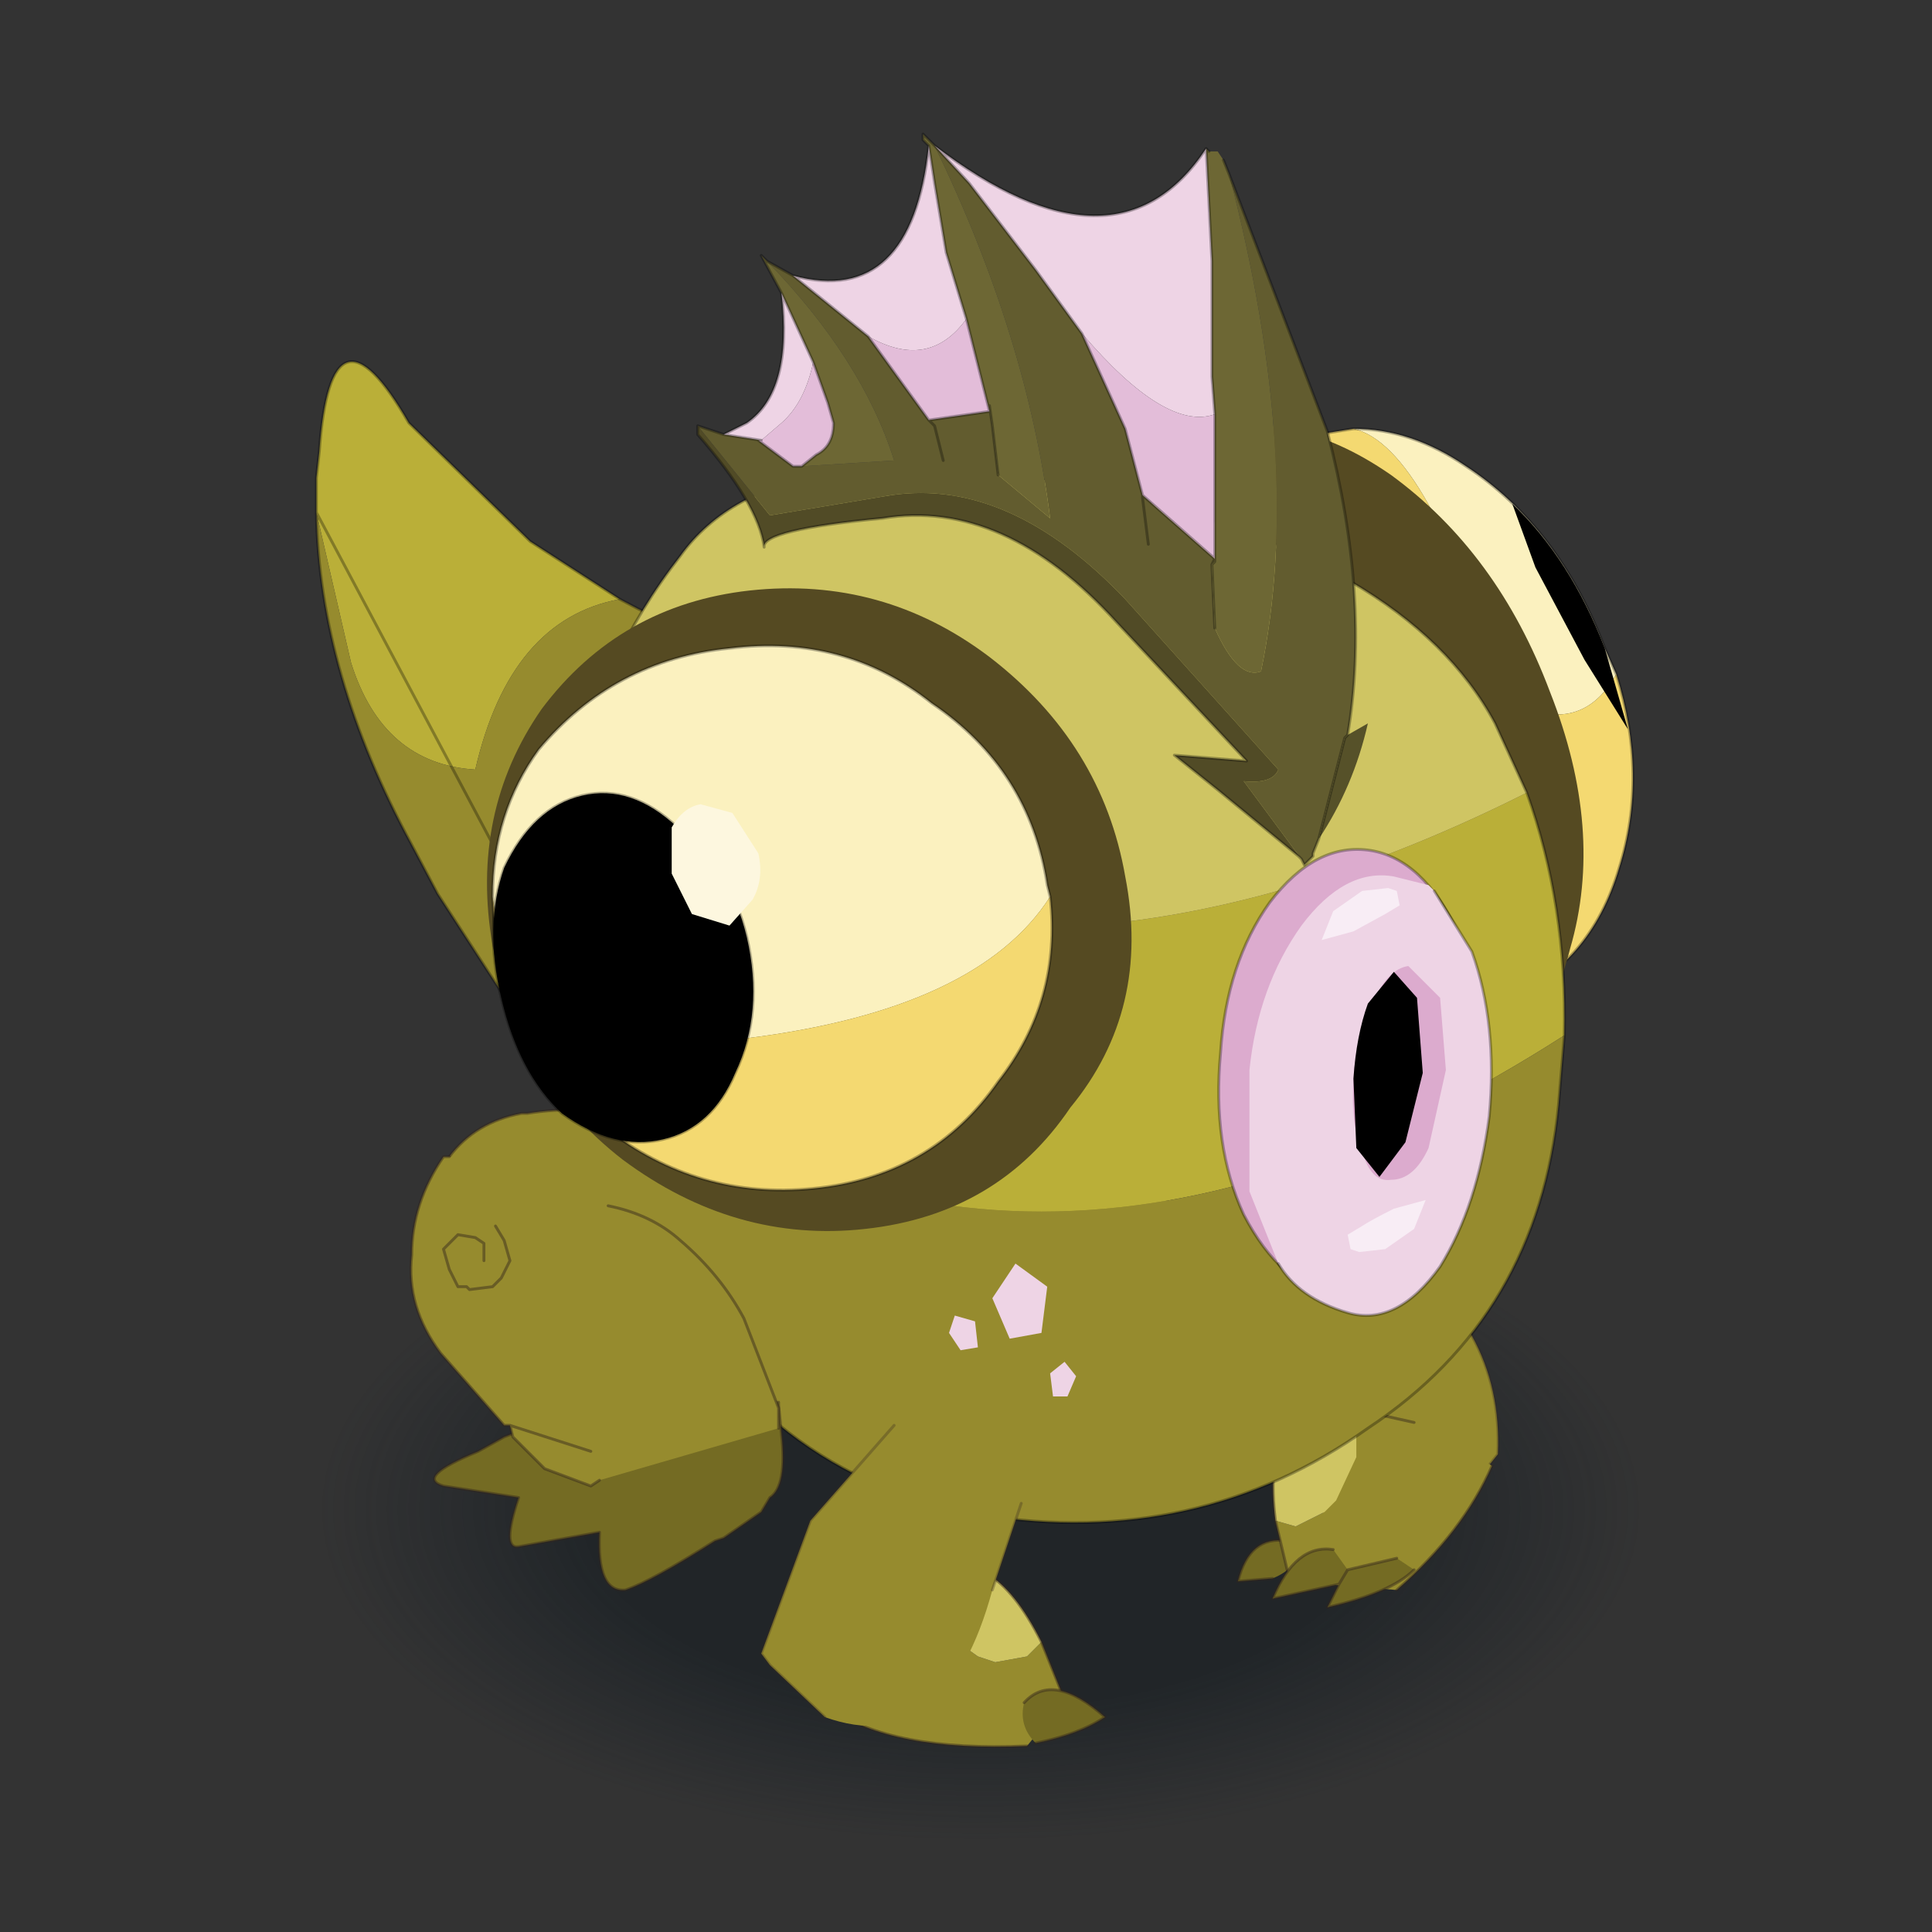 <?xml version="1.0" encoding="UTF-8" standalone="no"?>
<svg xmlns:xlink="http://www.w3.org/1999/xlink" height="520.0px" width="520.0px" xmlns="http://www.w3.org/2000/svg">
  <rect width="100%" height="100%" fill="#333333" stroke="none"/>
  <g transform="matrix(10.0, 0.0, 0.0, 10.0, 0.0, 0.0)">
    <use height="52.0" transform="matrix(1.0, 0.0, 0.0, 1.0, 0.0, 0.0)" width="52.0" xlink:href="#shape0"/>
    <use height="29.9" transform="matrix(1.555, 0.0, 0.0, 1.555, 7.505, 3.609)" width="24.3" xlink:href="#sprite0"/>
  </g>
  <defs>
    <g id="shape0" transform="matrix(1.0, 0.0, 0.0, 1.0, 0.0, 0.0)">
      <path d="M52.0 0.0 L52.0 52.0 0.0 52.0 0.0 0.0 52.0 0.0" fill="#00ff99" fill-opacity="0.0" fill-rule="evenodd" stroke="none"/>
    </g>
    <g id="sprite0" transform="matrix(1.0, 0.0, 0.0, 1.0, 12.15, 24.3)">
      <use height="12.2" transform="matrix(1.0, 0.0, 0.0, 1.0, -12.15, -6.6)" width="24.3" xlink:href="#sprite1"/>
      <use height="3.7" transform="matrix(1.0, 0.0, 0.0, 1.0, -1.4, -6.5)" width="5.8" xlink:href="#sprite3"/>
      <use height="6.2" transform="matrix(1.0, 0.0, 0.0, 1.0, -1.35, -10.7)" width="6.15" xlink:href="#sprite4"/>
      <use height="3.9" transform="matrix(1.0, 0.0, 0.0, 1.0, -0.95, -10.9)" width="5.1" xlink:href="#sprite5"/>
      <use height="3.1" transform="matrix(1.0, 0.0, 0.0, 1.0, -2.6, 0.5)" width="4.75" xlink:href="#sprite6"/>
      <use height="4.9" transform="matrix(1.0, 0.0, 0.0, 1.0, 4.9, -5.05)" width="4.05" xlink:href="#sprite7"/>
      <use height="3.5" transform="matrix(1.0, 0.0, 0.0, 1.0, 4.45, -2.3)" width="4.4" xlink:href="#sprite8"/>
      <use height="12.0" transform="matrix(1.0, 0.0, 0.0, 1.0, 1.25, -19.25)" width="10.05" xlink:href="#sprite9"/>
      <use height="14.45" transform="matrix(1.0, 0.0, 0.0, 1.0, -11.5, -20.35)" width="8.9" xlink:href="#sprite10"/>
      <use height="18.3" transform="matrix(1.0, 0.0, 0.0, 1.0, -7.35, -18.55)" width="17.45" xlink:href="#sprite11"/>
      <use height="8.05" transform="matrix(1.0, 0.0, 0.0, 1.0, 4.1, -11.9)" width="4.75" xlink:href="#sprite12"/>
      <use height="12.65" transform="matrix(1.0, 0.0, 0.0, 1.0, -4.9, -24.3)" width="11.6" xlink:href="#sprite13"/>
      <use height="3.9" transform="matrix(1.0, 0.0, 0.0, 1.0, -9.45, -3.0)" width="6.0" xlink:href="#sprite14"/>
      <use height="5.3" transform="matrix(1.0, 0.0, 0.0, 1.0, -3.8, -2.05)" width="4.5" xlink:href="#sprite15"/>
      <use height="3.75" transform="matrix(1.0, 0.0, 0.0, 1.0, -9.45, -7.4)" width="5.35" xlink:href="#sprite16"/>
      <use height="5.7" transform="matrix(1.0, 0.0, 0.0, 1.0, -9.85, -6.6)" width="6.35" xlink:href="#sprite17"/>
      <use height="11.15" transform="matrix(1.0, 0.0, 0.0, 1.0, -8.55, -16.45)" width="11.15" xlink:href="#sprite18"/>
    </g>
    <g id="sprite1" transform="matrix(1.0, 0.0, 0.0, 1.0, 12.15, 6.05)">
      <use height="29.5" transform="matrix(0.825, 0.0, 0.0, 0.413, -12.173, -6.037)" width="29.5" xlink:href="#sprite2"/>
    </g>
    <g id="sprite2" transform="matrix(1.0, 0.0, 0.0, 1.0, 14.75, 14.75)">
      <use height="29.5" transform="matrix(1.0, 0.0, 0.0, 1.0, -14.75, -14.75)" width="29.5" xlink:href="#shape1"/>
    </g>
    <g id="shape1" transform="matrix(1.0, 0.0, 0.0, 1.0, 14.75, 14.75)">
      <path d="M10.4 -10.45 Q14.75 -6.1 14.75 0.0 14.75 6.1 10.4 10.4 6.1 14.75 0.0 14.75 -6.1 14.75 -10.45 10.4 -14.75 6.1 -14.75 0.0 -14.75 -6.1 -10.45 -10.45 -6.1 -14.75 0.0 -14.75 6.1 -14.75 10.4 -10.45" fill="url(#gradient0)" fill-rule="evenodd" stroke="none"/>
    </g>
    <radialGradient cx="0" cy="0" gradientTransform="matrix(0.017, 0.0, 0.0, 0.017, 0.0, 0.0)" gradientUnits="userSpaceOnUse" id="gradient0" r="819.2" spreadMethod="pad">
      <stop offset="0.588" stop-color="#0e171d" stop-opacity="0.498"/>
      <stop offset="1.0" stop-color="#101a24" stop-opacity="0.0"/>
    </radialGradient>
    <g id="sprite3" transform="matrix(1.0, 0.0, 0.0, 1.0, 2.9, 1.85)">
      <use height="3.7" transform="matrix(1.0, 0.0, 0.0, 1.0, -2.9, -1.85)" width="5.8" xlink:href="#shape2"/>
    </g>
    <g id="shape2" transform="matrix(1.0, 0.0, 0.0, 1.0, 2.9, 1.85)">
      <path d="M-2.6 1.25 L-2.8 0.75 Q-3.0 -0.1 -2.75 -0.3 L-2.6 -0.5 -2.05 -0.9 Q-1.95 -0.9 -1.95 -0.95 -0.9 -1.7 -0.45 -1.85 0.0 -1.9 0.0 -0.95 L1.35 -1.2 Q1.65 -1.25 1.45 -0.45 L2.7 -0.35 Q3.25 -0.2 2.2 0.3 L1.8 0.5 1.0 0.9 -0.7 1.8 Q-1.6 2.05 -2.6 1.3 L-2.6 1.25 -2.6 1.3 -2.65 1.25 -2.6 1.25" fill="#746b23" fill-rule="evenodd" stroke="none"/>
      <path d="M-0.7 1.8 L1.0 0.9 1.8 0.5 2.2 0.3 Q3.25 -0.2 2.7 -0.35 L1.45 -0.45 Q1.65 -1.25 1.35 -1.2 L0.0 -0.95 Q0.0 -1.9 -0.45 -1.85 -0.9 -1.7 -1.95 -0.95 -1.95 -0.9 -2.05 -0.9 L-2.6 -0.5 -2.75 -0.3 Q-3.0 -0.1 -2.8 0.75 L-2.6 1.25 -2.6 1.3" fill="none" stroke="#32251b" stroke-linecap="round" stroke-linejoin="round" stroke-opacity="0.451" stroke-width="0.05"/>
    </g>
    <g id="sprite4" transform="matrix(1.0, 0.0, 0.0, 1.0, 3.05, 3.1)">
      <use height="6.2" transform="matrix(1.0, 0.0, 0.0, 1.0, -3.05, -3.1)" width="6.15" xlink:href="#shape3"/>
    </g>
    <g id="shape3" transform="matrix(1.0, 0.0, 0.0, 1.0, 3.05, 3.1)">
      <path d="M-0.1 3.1 L0.0 3.05 0.0 3.1 -0.1 3.1" fill="#135339" fill-rule="evenodd" stroke="none"/>
      <path d="M-0.35 -1.45 Q1.95 1.45 3.1 -1.25 3.1 -0.4 2.65 0.4 L1.5 1.8 1.45 1.85 0.0 3.05 1.45 1.85 1.35 2.1 0.85 2.6 0.15 3.05 0.0 3.1 0.0 3.05 -0.1 3.1 -3.05 2.8 -2.95 2.5 Q-2.9 1.7 -2.45 0.85 L-1.4 -0.7 -0.35 -1.45" fill="#968b2e" fill-rule="evenodd" stroke="none"/>
      <path d="M-0.25 -1.5 Q0.7 -3.7 2.5 -2.85 L2.5 -2.8 3.1 -1.55 3.1 -1.3 3.1 -1.25 Q1.95 1.45 -0.35 -1.45 L-0.25 -1.5" fill="#cfc563" fill-rule="evenodd" stroke="none"/>
      <path d="M-0.25 -1.5 L-0.35 -1.45 -1.4 -0.7 -2.45 0.85 Q-2.9 1.7 -2.95 2.5 L-3.05 2.8 M3.1 -1.25 L3.1 -1.3 3.1 -1.55 2.5 -2.8 2.5 -2.85 M-0.1 3.1 L0.0 3.05 1.45 1.85 1.5 1.8 2.65 0.4 Q3.1 -0.4 3.1 -1.25 M0.0 3.1 L0.15 3.05 0.85 2.6 1.35 2.1 1.45 1.85" fill="none" stroke="#32251b" stroke-linecap="round" stroke-linejoin="round" stroke-opacity="0.451" stroke-width="0.05"/>
    </g>
    <g id="sprite5" transform="matrix(1.0, 0.0, 0.0, 1.0, 2.55, 1.95)">
      <use height="3.9" transform="matrix(1.0, 0.0, 0.0, 1.0, -2.55, -1.95)" width="5.1" xlink:href="#shape4"/>
    </g>
    <g id="shape4" transform="matrix(1.0, 0.0, 0.0, 1.0, 2.55, 1.95)">
      <path d="M-2.55 -0.3 Q-0.8 -1.85 1.0 -1.95 L1.05 -1.95 Q1.8 -2.05 2.35 -1.5 L2.55 -0.95 Q2.65 -0.45 1.05 0.8 -0.6 2.6 -2.1 1.6 -2.55 0.75 -2.55 -0.3" fill="#968b2e" fill-rule="evenodd" stroke="none"/>
      <path d="M-2.55 -0.3 Q-0.8 -1.85 1.0 -1.95 L1.05 -1.95 Q1.8 -2.05 2.35 -1.5" fill="none" stroke="#32251b" stroke-linecap="round" stroke-linejoin="round" stroke-opacity="0.451" stroke-width="0.05"/>
    </g>
    <g id="sprite6" transform="matrix(1.0, 0.0, 0.0, 1.0, 4.75, 0.0)">
      <use height="3.1" transform="matrix(1.0, 0.0, 0.0, 1.0, -4.75, 0.0)" width="4.75" xlink:href="#shape5"/>
    </g>
    <g id="shape5" transform="matrix(1.0, 0.0, 0.0, 1.0, 4.75, 0.0)">
      <path d="M-3.1 0.15 L-3.2 0.7 -2.9 1.05 -2.2 1.55 -1.9 1.65 -1.35 1.55 -1.1 1.3 -0.7 2.3 -1.35 3.1 Q-3.7 3.2 -4.75 2.45 L-4.05 1.1 -3.1 0.15" fill="#968b2e" fill-rule="evenodd" stroke="none"/>
      <path d="M-1.1 1.3 L-1.35 1.55 -1.9 1.65 -2.2 1.55 -2.9 1.05 -3.2 0.7 -3.1 0.15 Q-2.0 -0.5 -1.1 1.3" fill="#cfc563" fill-rule="evenodd" stroke="none"/>
      <path d="M-1.1 1.3 Q-2.0 -0.5 -3.1 0.15 L-4.05 1.1 M-4.75 2.45 Q-3.7 3.2 -1.35 3.1 M-0.7 2.3 L-1.1 1.3 Z" fill="none" stroke="#32251b" stroke-linecap="round" stroke-linejoin="round" stroke-opacity="0.451" stroke-width="0.05"/>
      <path d="M-1.4 2.35 Q-0.9 1.8 0.0 2.6 -0.45 2.9 -1.2 3.05 -1.5 2.75 -1.4 2.35" fill="#746b23" fill-rule="evenodd" stroke="none"/>
      <path d="M-1.4 2.35 Q-0.9 1.8 0.0 2.6 -0.45 2.9 -1.2 3.05" fill="none" stroke="#32251b" stroke-linecap="round" stroke-linejoin="round" stroke-opacity="0.451" stroke-width="0.05"/>
    </g>
    <g id="sprite7" transform="matrix(1.0, 0.0, 0.0, 1.0, 4.05, 0.0)">
      <use height="4.9" transform="matrix(1.0, 0.0, 0.0, 1.0, -4.05, 0.0)" width="4.05" xlink:href="#shape6"/>
    </g>
    <g id="shape6" transform="matrix(1.0, 0.0, 0.0, 1.0, 4.05, 0.0)">
      <path d="M-1.6 0.05 Q-0.9 0.65 -0.45 1.55 0.05 2.45 0.0 3.6 L-0.2 3.85 -1.35 4.75 Q-3.55 5.4 -3.85 2.75 L-4.05 1.35 Q-3.15 0.35 -2.5 0.15 L-1.85 0.0 -1.6 0.05" fill="#968b2e" fill-rule="evenodd" stroke="none"/>
      <path d="M-1.6 0.05 Q-0.9 0.65 -0.45 1.55 0.05 2.45 0.0 3.6 L-0.2 3.85 -1.35 4.75 M-3.85 2.75 L-4.05 1.35" fill="none" stroke="#332720" stroke-linecap="round" stroke-linejoin="round" stroke-opacity="0.302" stroke-width="0.05"/>
    </g>
    <g id="sprite8" transform="matrix(1.0, 0.0, 0.0, 1.0, 4.4, 0.0)">
      <use height="3.5" transform="matrix(1.0, 0.0, 0.0, 1.0, -4.4, 0.0)" width="4.4" xlink:href="#shape7"/>
    </g>
    <g id="shape7" transform="matrix(1.0, 0.0, 0.0, 1.0, 4.4, 0.0)">
      <path d="M-3.55 2.35 Q-3.2 2.75 -3.8 3.0 L-4.4 3.05 Q-4.2 2.25 -3.55 2.35" fill="#746b23" fill-rule="evenodd" stroke="none"/>
      <path d="M-3.8 3.0 L-4.4 3.05 Q-4.2 2.25 -3.55 2.35" fill="none" stroke="#32251b" stroke-linecap="round" stroke-linejoin="round" stroke-opacity="0.451" stroke-width="0.05"/>
      <path d="M-1.35 0.3 L0.0 1.05 Q-0.5 2.2 -1.65 3.2 L-3.5 3.05 -3.75 2.0 -3.4 2.1 -2.9 1.85 -2.7 1.65 -2.35 0.9 -2.35 0.4 Q-2.45 0.1 -2.7 0.0 L-1.35 0.3" fill="#968b2e" fill-rule="evenodd" stroke="none"/>
      <path d="M-2.7 0.0 Q-2.45 0.1 -2.35 0.4 L-2.35 0.9 -2.7 1.65 -2.9 1.85 -3.4 2.1 -3.75 2.0 Q-4.0 0.0 -2.7 0.0" fill="#cfc563" fill-rule="evenodd" stroke="none"/>
      <path d="M-1.35 0.3 L-2.7 0.0 Q-4.0 0.0 -3.75 2.0 L-3.5 3.05 M-1.65 3.2 Q-0.5 2.2 0.0 1.05" fill="none" stroke="#32251b" stroke-linecap="round" stroke-linejoin="round" stroke-opacity="0.451" stroke-width="0.05"/>
      <path d="M-1.35 2.85 Q-1.75 3.25 -2.85 3.5 L-2.65 3.1 -2.5 2.85 -2.65 3.1 -3.8 3.35 Q-3.4 2.4 -2.75 2.5 L-2.5 2.85 -1.65 2.65 -1.35 2.85" fill="#746b23" fill-rule="evenodd" stroke="none"/>
      <path d="M-2.65 3.1 L-2.85 3.5 Q-1.75 3.25 -1.35 2.85 M-1.65 2.65 L-2.5 2.85 -2.65 3.1 -3.8 3.35 Q-3.4 2.4 -2.75 2.5" fill="none" stroke="#32251b" stroke-linecap="round" stroke-linejoin="round" stroke-opacity="0.451" stroke-width="0.05"/>
    </g>
    <g id="sprite9" transform="matrix(1.0, 0.0, 0.0, 1.0, 5.0, 6.0)">
      <use height="12.0" transform="matrix(1.0, 0.0, 0.0, 1.0, -5.0, -6.0)" width="10.05" xlink:href="#shape8"/>
    </g>
    <g id="shape8" transform="matrix(1.0, 0.0, 0.0, 1.0, 5.0, 6.0)">
      <path d="M0.2 -5.95 Q1.2 -5.95 2.15 -5.3 3.75 -4.25 4.55 -2.15 L4.75 -1.7 Q4.1 -0.55 2.8 -1.3 1.5 -5.65 0.2 -5.95" fill="#fbf1bf" fill-rule="evenodd" stroke="none"/>
      <path d="M0.2 -5.95 Q1.5 -5.65 2.8 -1.3 4.1 -0.55 4.75 -1.7 5.3 0.05 4.8 1.65 4.3 3.35 2.8 3.95 1.2 4.55 -0.45 3.45 -2.05 2.45 -2.9 0.4 L-3.35 -1.7 -3.1 -3.45 -2.6 -4.5 Q-2.0 -5.4 -1.05 -5.75 L0.2 -5.95" fill="#f4d971" fill-rule="evenodd" stroke="none"/>
      <path d="M4.75 -1.7 L4.55 -2.15 Q3.75 -4.25 2.15 -5.3 1.2 -5.95 0.2 -5.95 M4.75 -1.7 Q5.3 0.05 4.8 1.65 4.3 3.35 2.8 3.95 1.2 4.55 -0.45 3.45 -2.05 2.45 -2.9 0.4 L-3.35 -1.7 -3.1 -3.45 -2.6 -4.5 Q-2.0 -5.4 -1.05 -5.75 L0.2 -5.95" fill="none" stroke="#000000" stroke-linecap="round" stroke-linejoin="round" stroke-opacity="0.302" stroke-width="0.05"/>
      <path d="M-1.7 5.05 Q0.1 6.4 1.75 5.8 3.4 5.2 3.95 3.05 4.55 1.0 3.6 -1.4 2.7 -3.8 0.85 -5.15 -0.95 -6.4 -2.6 -5.8 -4.25 -5.2 -4.8 -3.15 -5.35 -1.0 -4.45 1.4 -3.5 3.8 -1.7 5.05" fill="#554a22" fill-rule="evenodd" stroke="none"/>
      <path d="M3.35 -3.55 L2.95 -4.65 Q3.95 -3.7 4.55 -2.15 L4.95 -0.75 4.2 -1.95 3.35 -3.55" fill="#000000" fill-rule="evenodd" stroke="none"/>
    </g>
    <g id="sprite10" transform="matrix(1.0, 0.0, 0.0, 1.0, 4.45, 7.25)">
      <use height="14.45" transform="matrix(1.0, 0.0, 0.0, 1.0, -4.45, -7.25)" width="8.9" xlink:href="#shape9"/>
    </g>
    <g id="shape9" transform="matrix(1.0, 0.0, 0.0, 1.0, 4.45, 7.25)">
      <path d="M-4.45 -4.65 L-4.45 -5.25 -4.4 -5.7 Q-4.2 -8.55 -2.85 -6.2 L-0.75 -4.15 0.8 -3.15 Q-1.1 -2.8 -1.7 -0.2 -3.3 -0.3 -3.85 -2.05 L-4.45 -4.65" fill="#baaf38" fill-rule="evenodd" stroke="none"/>
      <path d="M0.8 -3.15 Q2.0 -2.5 3.35 -2.05 6.1 2.15 1.85 7.2 0.6 6.2 -0.75 4.35 L-1.15 3.8 -2.35 1.95 -2.8 1.1 Q-4.4 -1.85 -4.45 -4.65 L-3.85 -2.05 Q-3.3 -0.3 -1.7 -0.2 -1.1 -2.8 0.8 -3.15" fill="#968b2e" fill-rule="evenodd" stroke="none"/>
      <path d="M-4.45 -4.65 L-4.45 -5.25 -4.4 -5.7 Q-4.2 -8.55 -2.85 -6.2 L-0.75 -4.15 0.8 -3.15 Q2.0 -2.5 3.35 -2.05 M1.85 7.2 Q0.6 6.2 -0.75 4.35 L-1.15 3.8 -2.35 1.95 -2.8 1.1 Q-4.4 -1.85 -4.45 -4.65 Z" fill="none" stroke="#000000" stroke-linecap="round" stroke-linejoin="round" stroke-opacity="0.302" stroke-width="0.05"/>
    </g>
    <g id="sprite11" transform="matrix(1.0, 0.0, 0.0, 1.0, 8.7, 9.15)">
      <use height="18.3" transform="matrix(1.0, 0.0, 0.0, 1.0, -8.7, -9.15)" width="17.45" xlink:href="#shape10"/>
    </g>
    <g id="shape10" transform="matrix(1.0, 0.0, 0.0, 1.0, 8.7, 9.15)">
      <path d="M8.1 -3.5 Q8.8 -1.55 8.75 0.7 -0.75 6.8 -8.45 0.7 -8.8 -0.9 -8.65 -2.4 L-8.45 -3.5 Q-1.25 1.2 8.1 -3.5" fill="#baaf38" fill-rule="evenodd" stroke="none"/>
      <path d="M8.75 0.7 L8.65 1.9 Q8.3 5.55 5.35 7.5 2.4 9.6 -1.35 9.0 -5.15 8.35 -7.05 4.6 -8.1 2.55 -8.45 0.7 -0.75 6.8 8.75 0.7" fill="#968b2e" fill-rule="evenodd" stroke="none"/>
      <path d="M-8.45 -3.5 Q-7.95 -5.8 -6.55 -7.6 -4.9 -9.9 0.6 -8.75 6.0 -7.6 7.55 -4.7 L8.1 -3.5 Q-1.25 1.2 -8.45 -3.5" fill="#cfc563" fill-rule="evenodd" stroke="none"/>
      <path d="M-8.45 -3.5 Q-7.95 -5.8 -6.55 -7.6 -4.9 -9.9 0.6 -8.75 6.0 -7.6 7.55 -4.7 L8.1 -3.5 Q8.8 -1.55 8.75 0.7 L8.65 1.9 Q8.3 5.55 5.35 7.5 2.4 9.6 -1.35 9.0 -5.15 8.35 -7.05 4.6 -8.1 2.55 -8.45 0.7 -8.8 -0.9 -8.65 -2.4 L-8.45 -3.5 Z" fill="none" stroke="#000000" stroke-linecap="round" stroke-linejoin="round" stroke-opacity="0.302" stroke-width="0.05"/>
      <path d="M-0.85 5.95 L-1.15 5.25 -0.75 4.65 -0.2 5.05 -0.3 5.85 -0.85 5.95" fill="#eed4e5" fill-rule="evenodd" stroke="none"/>
      <path d="M-1.7 6.15 L-1.9 5.85 -1.8 5.55 -1.45 5.65 -1.4 6.1 -1.7 6.15" fill="#eed4e5" fill-rule="evenodd" stroke="none"/>
      <path d="M-0.1 6.95 L-0.15 6.55 0.1 6.35 0.3 6.6 0.15 6.95 -0.1 6.95" fill="#eed4e5" fill-rule="evenodd" stroke="none"/>
    </g>
    <g id="sprite12" transform="matrix(1.0, 0.0, 0.0, 1.0, 2.35, 4.05)">
      <use height="8.05" transform="matrix(1.0, 0.0, 0.0, 1.0, -2.35, -4.05)" width="4.75" xlink:href="#shape11"/>
    </g>
    <g id="shape11" transform="matrix(1.0, 0.0, 0.0, 1.0, 2.35, 4.05)">
      <path d="M1.35 2.75 Q0.6 3.8 -0.3 3.65 -1.25 3.5 -1.9 2.25 -2.45 1.05 -2.3 -0.55 -2.2 -2.1 -1.45 -3.15 -0.65 -4.2 0.3 -4.05 1.2 -3.9 1.8 -2.65 2.4 -1.35 2.3 0.2 2.15 1.8 1.35 2.75" fill="#dcabce" fill-rule="evenodd" stroke="none"/>
      <path d="M1.35 2.75 Q0.6 3.8 -0.3 3.65 -1.25 3.5 -1.9 2.25 -2.45 1.05 -2.3 -0.55 -2.2 -2.1 -1.45 -3.15 -0.65 -4.2 0.3 -4.05 1.2 -3.9 1.8 -2.65 2.4 -1.35 2.3 0.2 2.15 1.8 1.35 2.75 Z" fill="none" stroke="#000000" stroke-linecap="round" stroke-linejoin="round" stroke-opacity="0.302" stroke-width="0.05"/>
      <path d="M-1.3 3.1 L-1.8 1.85 -1.8 -0.25 Q-1.65 -1.7 -0.9 -2.75 -0.15 -3.75 0.7 -3.6 L1.3 -3.45 1.4 -3.35 2.05 -2.3 Q2.5 -1.05 2.35 0.55 2.15 2.1 1.5 3.15 0.75 4.2 -0.1 3.95 -0.95 3.7 -1.3 3.1" fill="#eed4e5" fill-rule="evenodd" stroke="none"/>
      <path d="M1.4 -3.35 L2.05 -2.3 Q2.5 -1.05 2.35 0.55 2.15 2.1 1.5 3.15 0.75 4.2 -0.1 3.95 -0.95 3.7 -1.3 3.1" fill="none" stroke="#000000" stroke-linecap="round" stroke-linejoin="round" stroke-opacity="0.302" stroke-width="0.05"/>
      <path d="M1.3 1.1 Q1.05 1.65 0.65 1.65 0.3 1.7 0.15 1.15 -0.05 0.7 0.0 -0.1 0.05 -0.85 0.35 -1.45 0.6 -2.0 0.95 -2.05 L1.5 -1.5 1.6 -0.25 1.3 1.1" fill="#dcabce" fill-rule="evenodd" stroke="none"/>
      <path d="M0.9 1.0 L0.45 1.6 0.05 1.1 0.0 -0.1 Q0.05 -0.85 0.25 -1.4 L0.7 -1.95 1.1 -1.5 1.2 -0.2 0.9 1.0" fill="#000000" fill-rule="evenodd" stroke="none"/>
      <path d="M-0.55 -2.5 L-0.35 -3.0 0.15 -3.35 0.6 -3.4 0.75 -3.35 0.8 -3.1 0.55 -2.95 0.0 -2.65 -0.55 -2.5" fill="#f8edf5" fill-rule="evenodd" stroke="none"/>
      <path d="M1.25 2.0 L1.05 2.5 0.55 2.85 0.1 2.9 -0.05 2.85 -0.1 2.6 0.15 2.45 Q0.3 2.35 0.7 2.15 L1.25 2.0" fill="#f8edf5" fill-rule="evenodd" stroke="none"/>
    </g>
    <g id="sprite13" transform="matrix(1.0, 0.0, 0.0, 1.0, 5.8, 12.65)">
      <use height="12.65" transform="matrix(1.0, 0.0, 0.0, 1.0, -5.8, -12.65)" width="11.6" xlink:href="#shape12"/>
    </g>
    <g id="shape12" transform="matrix(1.0, 0.0, 0.0, 1.0, 5.8, 12.65)">
      <path d="M-4.6 -10.45 L-4.15 -10.2 -2.85 -9.15 -1.8 -7.7 -0.75 -7.85 -0.75 -7.95 -0.7 -7.6 -0.6 -6.75 0.3 -6.0 Q-0.1 -9.15 -1.7 -12.45 L-1.1 -11.8 0.05 -10.3 0.85 -9.2 1.6 -7.55 1.9 -6.4 1.9 -6.35 2.0 -5.55 1.9 -6.35 1.9 -6.4 3.15 -5.3 3.1 -5.2 3.15 -5.3 3.15 -5.25 3.1 -5.2 3.15 -4.1 Q3.55 -3.2 3.95 -3.35 4.7 -6.95 3.4 -11.95 L5.1 -7.5 Q5.85 -4.6 5.45 -2.25 L5.4 -2.2 4.95 -0.45 4.85 -0.2 4.85 -0.15 4.7 0.0 4.65 -0.1 3.65 -1.45 Q4.15 -1.4 4.25 -1.65 L1.6 -4.6 Q-0.4 -6.7 -2.45 -6.4 L-4.55 -6.05 -5.8 -7.6 -5.35 -7.45 -4.7 -7.35 -4.75 -7.35 -4.15 -6.9 -4.0 -6.9 -2.4 -7.0 Q-2.95 -8.75 -4.6 -10.45 M-1.55 -7.0 L-1.7 -7.6 -1.8 -7.7 -1.7 -7.6 -1.55 -7.0" fill="#625c2f" fill-rule="evenodd" stroke="none"/>
      <path d="M5.45 -2.25 L5.8 -2.45 Q5.55 -1.35 4.95 -0.45 L5.4 -2.2 5.45 -2.25" fill="#565129" fill-rule="evenodd" stroke="none"/>
      <path d="M4.65 -0.1 L4.6 -0.15 3.2 -1.3 2.45 -1.9 3.7 -1.8 1.45 -4.2 Q-0.5 -6.35 -2.6 -6.0 -4.7 -5.8 -4.65 -5.5 -4.75 -6.25 -5.8 -7.45 L-5.8 -7.6 -4.55 -6.05 -2.45 -6.4 Q-0.4 -6.7 1.6 -4.6 L4.25 -1.65 Q4.15 -1.4 3.65 -1.45 L4.65 -0.1" fill="#514b26" fill-rule="evenodd" stroke="none"/>
      <path d="M-1.8 -12.45 L-1.9 -12.55 -1.9 -12.65 -1.75 -12.5 -1.7 -12.45 Q-0.1 -9.15 0.3 -6.0 L-0.6 -6.75 -0.7 -7.6 -0.75 -7.95 -0.75 -7.85 -1.15 -9.45 -1.5 -10.6 -1.7 -11.8 -1.8 -12.45 M3.0 -12.4 L3.05 -12.35 3.2 -12.35 3.3 -12.2 3.4 -11.95 Q4.7 -6.95 3.95 -3.35 3.55 -3.2 3.15 -4.1 L3.1 -5.2 3.15 -5.25 3.15 -5.3 3.15 -7.5 3.15 -7.8 3.1 -8.45 3.1 -10.45 3.0 -12.4 M-4.35 -9.9 L-4.7 -10.55 -4.6 -10.45 Q-2.95 -8.75 -2.4 -7.0 L-4.0 -6.9 -3.75 -7.1 Q-3.45 -7.25 -3.45 -7.65 L-3.55 -8.0 -3.8 -8.7 -4.35 -9.9" fill="#6d6734" fill-rule="evenodd" stroke="none"/>
      <path d="M-4.15 -10.2 Q-2.1 -9.65 -1.8 -12.45 L-1.7 -11.8 -1.5 -10.6 -1.15 -9.45 Q-1.8 -8.55 -2.85 -9.15 L-4.15 -10.2 M-1.7 -12.45 Q1.45 -10.05 3.0 -12.4 L3.1 -10.45 3.1 -8.45 3.15 -7.8 Q2.3 -7.5 0.85 -9.2 L0.05 -10.3 -1.1 -11.8 -1.7 -12.45 M-5.35 -7.45 L-4.95 -7.65 Q-4.15 -8.2 -4.35 -9.9 L-3.8 -8.7 Q-3.95 -8.0 -4.35 -7.65 L-4.7 -7.35 -5.35 -7.45" fill="#eed4e5" fill-rule="evenodd" stroke="none"/>
      <path d="M-4.0 -6.9 L-4.15 -6.9 -4.75 -7.35 -4.7 -7.35 -4.35 -7.65 Q-3.95 -8.0 -3.8 -8.7 L-3.55 -8.0 -3.45 -7.65 Q-3.45 -7.25 -3.75 -7.1 L-4.0 -6.9 M-2.85 -9.15 Q-1.8 -8.55 -1.15 -9.45 L-0.75 -7.85 -1.8 -7.7 -2.85 -9.15 M0.85 -9.2 Q2.3 -7.5 3.15 -7.8 L3.15 -7.5 3.15 -5.3 1.9 -6.4 1.6 -7.55 0.85 -9.2" fill="#e3bdd9" fill-rule="evenodd" stroke="none"/>
      <path d="M-4.6 -10.45 L-4.15 -10.2 Q-2.1 -9.65 -1.8 -12.45 L-1.9 -12.55 -1.9 -12.65 -1.75 -12.5 -1.7 -12.45 Q1.45 -10.05 3.0 -12.4 L3.05 -12.35 M3.3 -12.2 L3.4 -11.95 5.1 -7.5 Q5.85 -4.6 5.45 -2.25 L5.4 -2.2 4.95 -0.45 4.85 -0.2 4.85 -0.15 4.7 0.0 4.65 -0.1 4.6 -0.15 3.2 -1.3 2.45 -1.9 3.7 -1.8 1.45 -4.2 Q-0.5 -6.35 -2.6 -6.0 -4.7 -5.8 -4.65 -5.5 -4.75 -6.25 -5.8 -7.45 L-5.8 -7.6 -5.35 -7.45 -4.95 -7.65 Q-4.15 -8.2 -4.35 -9.9 L-4.7 -10.55 -4.6 -10.45 M-4.0 -6.9 L-4.15 -6.9 -4.75 -7.35 M-4.7 -7.35 L-5.35 -7.45 M-4.0 -6.9 L-3.75 -7.1 Q-3.45 -7.25 -3.45 -7.65 L-3.55 -8.0 -3.8 -8.7 -4.35 -9.9 M-4.15 -10.2 L-2.85 -9.15 -1.8 -7.7 -1.7 -7.6 -1.55 -7.0 M-1.15 -9.45 L-1.5 -10.6 -1.7 -11.8 -1.8 -12.45 M-1.7 -12.45 L-1.1 -11.8 0.05 -10.3 0.85 -9.2 M3.15 -7.8 L3.1 -8.45 3.1 -10.45 3.0 -12.4 M1.9 -6.4 L1.9 -6.35 2.0 -5.55 M1.9 -6.4 L1.6 -7.55 0.85 -9.2 M3.15 -5.3 L3.15 -7.5 3.15 -7.8 M-0.6 -6.75 L-0.7 -7.6 -0.75 -7.95 -0.75 -7.85 -1.8 -7.7 M-0.75 -7.85 L-1.15 -9.45 M3.15 -5.3 L3.1 -5.2 3.15 -5.25 3.15 -5.3 1.9 -6.4 M3.1 -5.2 L3.15 -4.1" fill="none" stroke="#000000" stroke-linecap="round" stroke-linejoin="round" stroke-opacity="0.302" stroke-width="0.05"/>
    </g>
    <g id="sprite14" transform="matrix(1.0, 0.0, 0.0, 1.0, 6.0, 0.0)">
      <use height="3.9" transform="matrix(1.0, 0.0, 0.0, 1.0, -6.0, 0.0)" width="6.0" xlink:href="#shape13"/>
    </g>
    <g id="shape13" transform="matrix(1.0, 0.0, 0.0, 1.0, 6.0, 0.0)">
      <path d="M-0.05 0.65 L-0.05 0.7 0.0 1.2 Q0.1 2.1 -0.2 2.3 L-0.35 2.55 -1.0 3.0 -1.15 3.05 Q-2.25 3.75 -2.7 3.9 -3.2 3.95 -3.15 2.9 L-4.55 3.15 Q-4.85 3.2 -4.55 2.3 L-5.85 2.1 Q-6.35 1.95 -5.25 1.5 L-4.8 1.25 -3.9 0.9 -2.0 0.05 Q-1.05 -0.15 -0.05 0.65" fill="#746b23" fill-rule="evenodd" stroke="none"/>
      <path d="M-2.0 0.05 L-3.9 0.9 -4.8 1.25 -5.25 1.5 Q-6.35 1.95 -5.85 2.1 L-4.55 2.3 Q-4.85 3.2 -4.55 3.15 L-3.15 2.9 Q-3.2 3.95 -2.7 3.9 -2.25 3.75 -1.15 3.05 L-1.0 3.0 -0.35 2.55 -0.2 2.3 Q0.1 2.1 0.0 1.2 L-0.05 0.7 -0.05 0.65" fill="none" stroke="#32251b" stroke-linecap="round" stroke-linejoin="round" stroke-opacity="0.451" stroke-width="0.05"/>
    </g>
    <g id="sprite15" transform="matrix(1.0, 0.0, 0.0, 1.0, 4.5, 0.0)">
      <use height="5.3" transform="matrix(1.0, 0.0, 0.0, 1.0, -4.5, 0.0)" width="4.5" xlink:href="#shape14"/>
    </g>
    <g id="shape14" transform="matrix(1.0, 0.0, 0.0, 1.0, 4.5, 0.0)">
      <path d="M-3.4 5.15 L-4.35 4.25 -4.5 4.05 -3.65 1.75 -2.2 0.1 -2.0 0.0 -1.3 0.2 Q-0.7 0.4 0.0 1.45 L-0.5 2.95 Q-1.3 5.9 -3.4 5.15" fill="#968b2e" fill-rule="evenodd" stroke="none"/>
      <path d="M-2.2 0.1 L-3.65 1.75 -4.5 4.05 -4.35 4.25 -3.4 5.15 M-0.5 2.95 L0.0 1.45" fill="none" stroke="#332720" stroke-linecap="round" stroke-linejoin="round" stroke-opacity="0.302" stroke-width="0.05"/>
    </g>
    <g id="sprite16" transform="matrix(1.0, 0.0, 0.0, 1.0, 5.35, 0.0)">
      <use height="3.75" transform="matrix(1.0, 0.0, 0.0, 1.0, -5.35, 0.0)" width="5.35" xlink:href="#shape15"/>
    </g>
    <g id="shape15" transform="matrix(1.0, 0.0, 0.0, 1.0, 5.35, 0.0)">
      <path d="M-5.1 0.8 Q-4.65 0.2 -3.85 0.05 L-3.75 0.05 Q-1.9 -0.25 -0.05 0.95 L0.0 1.05 Q0.0 2.1 -0.6 3.05 L-3.9 2.95 Q-5.45 1.95 -5.35 1.5 L-5.1 0.8" fill="#968b2e" fill-rule="evenodd" stroke="none"/>
      <path d="M0.0 1.05 L-0.05 0.95 Q-1.9 -0.25 -3.75 0.05 L-3.85 0.05 Q-4.65 0.2 -5.1 0.8" fill="none" stroke="#32251b" stroke-linecap="round" stroke-linejoin="round" stroke-opacity="0.451" stroke-width="0.05"/>
    </g>
    <g id="sprite17" transform="matrix(1.0, 0.0, 0.0, 1.0, 6.35, 0.0)">
      <use height="5.7" transform="matrix(1.0, 0.0, 0.0, 1.0, -6.35, 0.0)" width="6.35" xlink:href="#shape16"/>
    </g>
    <g id="shape16" transform="matrix(1.0, 0.0, 0.0, 1.0, 6.35, 0.0)">
      <path d="M-2.95 0.85 Q-2.2 1.0 -1.7 1.45 -1.0 2.05 -0.6 2.8 L0.0 4.35 0.0 4.7 -3.1 5.6 -3.25 5.7 -4.05 5.4 -4.6 4.85 -4.65 4.65 -4.75 4.65 -5.85 3.4 Q-6.45 2.6 -6.35 1.7 -6.35 0.8 -5.8 0.0 L-5.7 0.0 -2.95 0.85 M-3.25 5.1 L-4.65 4.65 -3.25 5.1 M-4.9 1.2 L-4.75 1.45 -4.65 1.8 -4.8 2.1 -4.95 2.25 -5.35 2.3 -5.4 2.25 -5.55 2.25 -5.7 1.95 -5.8 1.6 -5.55 1.35 -5.25 1.4 -5.1 1.5 -5.1 1.8 -5.1 1.5 -5.25 1.4 -5.55 1.35 -5.8 1.6 -5.7 1.95 -5.55 2.25 -5.4 2.25 -5.35 2.3 -4.95 2.25 -4.8 2.1 -4.65 1.8 -4.75 1.45 -4.9 1.2" fill="#968b2e" fill-rule="evenodd" stroke="none"/>
      <path d="M-2.95 0.85 Q-2.2 1.0 -1.7 1.45 -1.0 2.05 -0.6 2.8 L0.0 4.35 0.0 4.7 M-3.1 5.6 L-3.25 5.7 -4.05 5.4 -4.6 4.85 -4.65 4.65 -4.75 4.65 -5.85 3.4 Q-6.45 2.6 -6.35 1.7 -6.35 0.8 -5.8 0.0 L-5.7 0.0 M-5.1 1.8 L-5.1 1.5 -5.25 1.4 -5.55 1.35 -5.8 1.6 -5.7 1.95 -5.55 2.25 -5.4 2.25 -5.35 2.3 -4.95 2.25 -4.8 2.1 -4.65 1.8 -4.75 1.45 -4.9 1.2 M-4.65 4.65 L-3.25 5.1" fill="none" stroke="#32251b" stroke-linecap="round" stroke-linejoin="round" stroke-opacity="0.451" stroke-width="0.05"/>
    </g>
    <g id="sprite18" transform="matrix(1.0, 0.0, 0.0, 1.0, 5.6, 5.6)">
      <use height="11.15" transform="matrix(1.0, 0.0, 0.0, 1.0, -5.6, -5.6)" width="11.15" xlink:href="#shape17"/>
    </g>
    <g id="shape17" transform="matrix(1.0, 0.0, 0.0, 1.0, 5.6, 5.6)">
      <path d="M4.5 3.4 Q3.25 5.25 0.95 5.5 -1.3 5.75 -3.25 4.3 -5.05 2.9 -5.5 0.6 -5.9 -1.7 -4.65 -3.5 -3.3 -5.3 -1.05 -5.55 1.25 -5.8 3.1 -4.4 5.05 -2.9 5.45 -0.6 5.9 1.7 4.5 3.4" fill="#554a22" fill-rule="evenodd" stroke="none"/>
      <path d="M-5.5 -0.25 Q-5.5 -1.7 -4.7 -2.8 -3.4 -4.35 -1.4 -4.55 0.6 -4.8 2.1 -3.6 3.8 -2.45 4.1 -0.45 L4.15 -0.25 Q2.9 1.7 -1.1 2.2 -5.15 2.65 -5.5 -0.25" fill="#fbf1bf" fill-rule="evenodd" stroke="none"/>
      <path d="M4.15 -0.25 Q4.35 1.55 3.25 2.95 2.1 4.6 0.05 4.8 -1.95 5.0 -3.55 3.75 -5.2 2.55 -5.45 0.6 L-5.5 -0.25 Q-5.15 2.65 -1.1 2.2 2.9 1.7 4.15 -0.25" fill="#f4d971" fill-rule="evenodd" stroke="none"/>
      <path d="M4.15 -0.25 Q4.35 1.55 3.25 2.95 2.1 4.6 0.05 4.8 -1.95 5.0 -3.55 3.75 -5.2 2.55 -5.45 0.6 L-5.5 -0.25 Q-5.5 -1.7 -4.7 -2.8 -3.4 -4.35 -1.4 -4.55 0.6 -4.8 2.1 -3.6 3.8 -2.45 4.1 -0.45 L4.15 -0.25 Z" fill="none" stroke="#000000" stroke-linecap="round" stroke-linejoin="round" stroke-opacity="0.302" stroke-width="0.05"/>
      <path d="M-1.3 2.8 Q-1.7 3.75 -2.55 3.95 -3.4 4.15 -4.3 3.5 -5.05 2.8 -5.35 1.5 -5.65 0.25 -5.3 -0.75 -4.8 -1.8 -3.95 -2.0 -3.1 -2.2 -2.3 -1.45 -1.4 -0.8 -1.1 0.45 -0.8 1.75 -1.3 2.8" fill="#000000" fill-rule="evenodd" stroke="none"/>
      <path d="M-1.3 2.8 Q-1.7 3.75 -2.55 3.95 -3.4 4.15 -4.3 3.5 -5.05 2.8 -5.35 1.5 -5.65 0.25 -5.3 -0.75 -4.8 -1.8 -3.95 -2.0 -3.1 -2.2 -2.3 -1.45 -1.4 -0.8 -1.1 0.45 -0.8 1.75 -1.3 2.8 Z" fill="none" stroke="#000000" stroke-linecap="round" stroke-linejoin="round" stroke-opacity="0.302" stroke-width="0.05"/>
      <path d="M-1.0 -0.2 L-1.4 0.25 -2.05 0.05 -2.4 -0.65 -2.4 -1.45 Q-2.2 -1.8 -1.9 -1.85 L-1.35 -1.7 -0.9 -1.0 Q-0.8 -0.55 -1.0 -0.2" fill="#fdf7df" fill-rule="evenodd" stroke="none"/>
    </g>
  </defs>
</svg>
